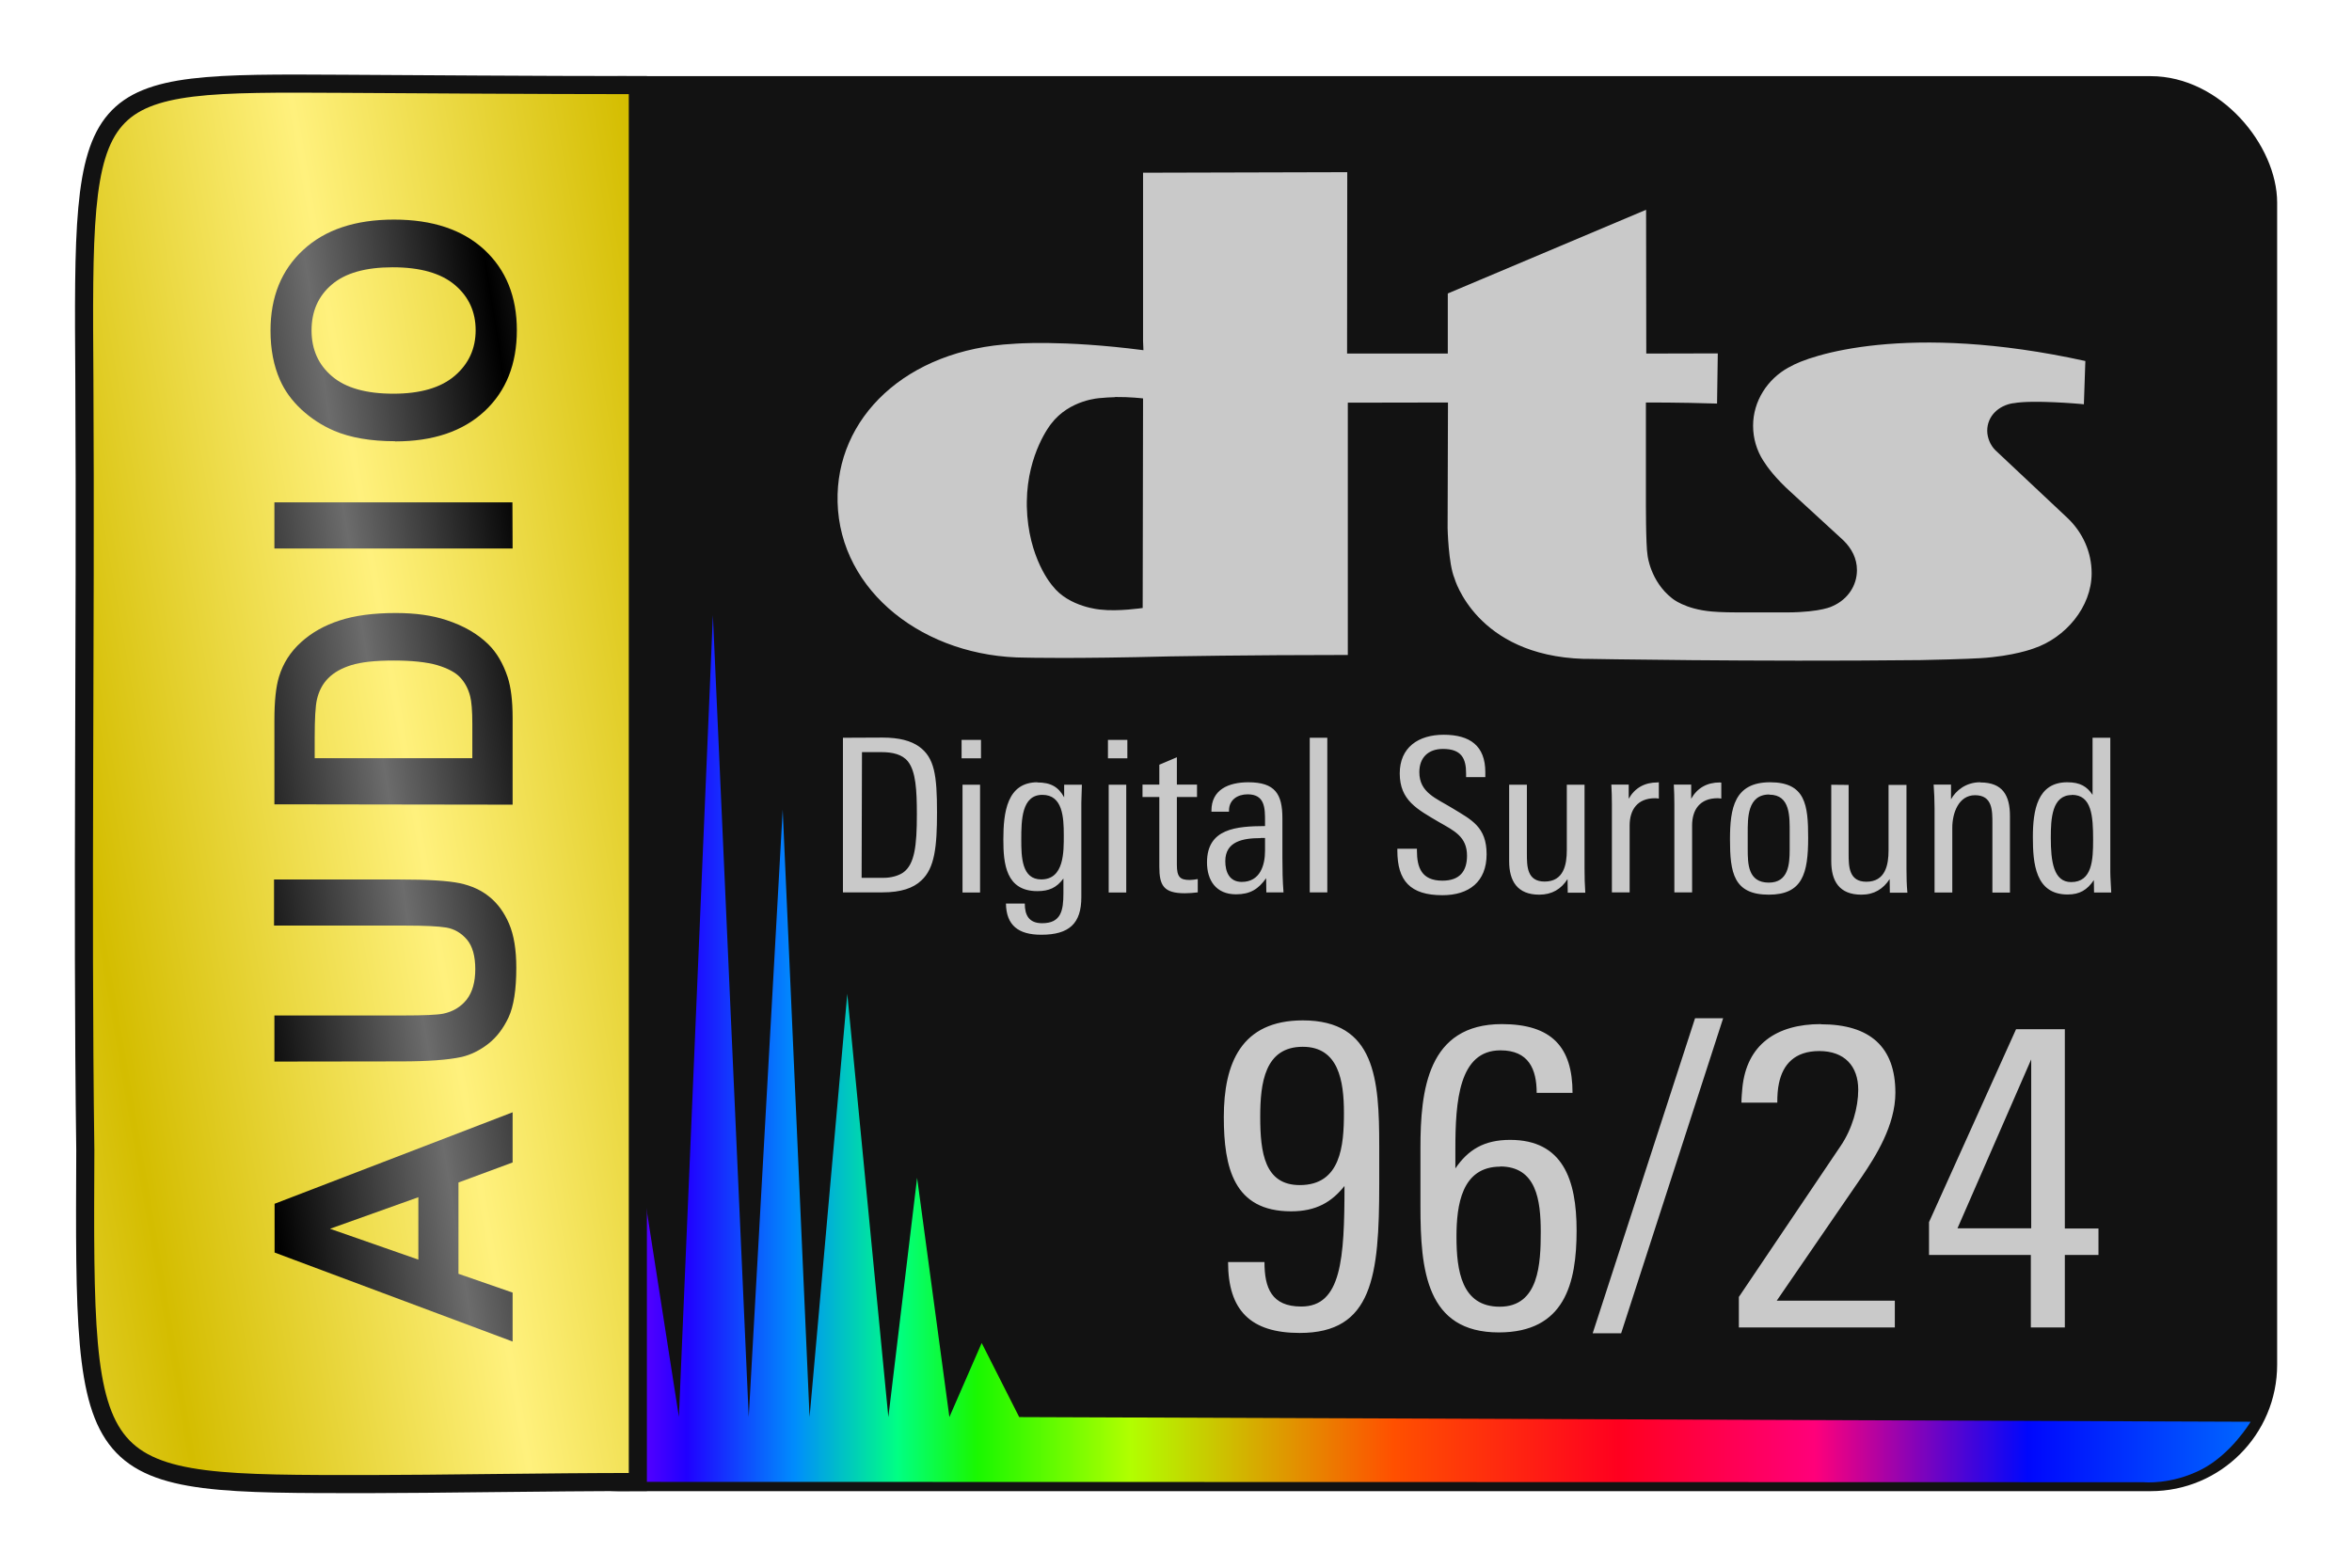 <svg viewBox="0 0 126 84" xmlns="http://www.w3.org/2000/svg"><linearGradient id="a" gradientUnits="userSpaceOnUse" spreadMethod="reflect" x1="-54.91" x2="-53.48" y1="20.56" y2="30.1"><stop offset="0" stop-color="#6c6c6c"/><stop offset="1"/></linearGradient><linearGradient id="b" gradientTransform="matrix(0 -.2 .21 0 -21.79 93.04)" gradientUnits="userSpaceOnUse" x1="67.11" x2="67.11" y1="259.37" y2="735.14"><stop offset="0" stop-color="#7e00ff"/><stop offset=".041" stop-color="#2000ff"/><stop offset=".099" stop-color="#008eff" stop-opacity=".99"/><stop offset=".154" stop-color="#00ff84"/><stop offset=".197" stop-color="#1aff00" stop-opacity=".97"/><stop offset=".279" stop-color="#b1ff00"/><stop offset=".42" stop-color="#ff5000"/><stop offset=".541" stop-color="#ff001f"/><stop offset=".646" stop-color="#ff007a"/><stop offset=".76" stop-color="#0007ff" stop-opacity=".99"/><stop offset=".881" stop-color="#0068ff"/><stop offset="1" stop-opacity=".99"/></linearGradient><filter id="c" color-interpolation-filters="sRGB" height="1" width="1" x="0" y="0"><feGaussianBlur stdDeviation=".002"/></filter><linearGradient id="d" gradientTransform="matrix(.99 0 0 .95 .36 1.93)" gradientUnits="userSpaceOnUse" spreadMethod="reflect" x1="3.66" x2="21.33" y1="42.02" y2="39.08"><stop offset="0" stop-color="#d4bd00"/><stop offset="1" stop-color="#fff17d"/></linearGradient><rect fill="#121212" height="75.14" ry="6.44" stroke="#121212" stroke-linecap="round" stroke-linejoin="round" stroke-width=".68" width="94.98" x="26.67" y="4.42"/><path d="m38.19 32.96-1.82 42.96-2.4-15.4-1.54 15.4-1.92-27.06-1.85 27.06c-.31-1.47-.92-3.96-.92-3.96l.03 7.44 87.06.02s1.46.15 3.08-.67 2.66-2.57 2.66-2.57l-65.97-.25-2.01-3.97-1.73 3.97-1.73-12.82-1.54 12.82-2.2-22.68-2.02 22.68-1.44-32.55-1.82 32.55z" fill="url(#b)" stroke-width=".97"/><path d="m34.12 4.56c-5.36 0-12.01-.05-15.75-.07-13.94-.08-13.96-.08-13.85 15.96.08 13.76-.13 27.73.05 41.18-.08 17.95-.12 17.9 15.26 17.89 3.36 0 9.58-.11 14.28-.11h.06v-74.85z" fill="url(#d)" stroke="#121212" stroke-width=".97"/><g fill="url(#a)" filter="url(#c)" stroke-width="0" transform="matrix(0 -.95 .99 0 1.85 -.66)"><path d="m-63.43 25.87h-2.83l-1.13-2.93h-5.15l-1.06 2.93h-2.76l5.02-12.88h2.75zm-4.79-5.1-1.78-4.78-1.74 4.78z"/><path d="m-60.57 12.98h2.6v6.98q0 1.66.1 2.15.17.79.79 1.27.63.47 1.72.47 1.11 0 1.67-.45.56-.46.68-1.12.11-.66.11-2.19v-7.13h2.6v6.77q0 2.32-.21 3.28-.21.96-.78 1.62-.56.66-1.51 1.05-.95.39-2.48.39-1.85 0-2.8-.42-.95-.43-1.5-1.11-.55-.69-.73-1.43-.25-1.11-.25-3.27z"/><path d="m-46.06 12.98h4.75q1.61 0 2.45.25 1.13.33 1.94 1.19.81.85 1.23 2.09.42 1.23.42 3.04 0 1.59-.4 2.74-.48 1.41-1.38 2.28-.68.66-1.83 1.03-.86.27-2.3.27h-4.9zm2.6 2.18v8.53h1.94q1.09 0 1.57-.12.63-.16 1.05-.54.42-.38.69-1.24.26-.87.26-2.36 0-1.49-.26-2.29-.26-.8-.74-1.25-.47-.45-1.2-.61-.54-.12-2.14-.12z"/><path d="m-31.63 25.87v-12.89h2.6v12.88z"/><path d="m-25.58 19.51q0-1.97.59-3.3.44-.98 1.2-1.77.76-.78 1.67-1.16 1.2-.51 2.78-.51 2.85 0 4.55 1.77 1.71 1.77 1.71 4.91 0 3.12-1.7 4.89-1.7 1.76-4.54 1.76-2.87 0-4.57-1.75-1.7-1.76-1.7-4.83zm2.68-.09q0 2.19 1.01 3.32 1.01 1.13 2.57 1.13 1.56 0 2.55-1.12 1-1.13 1-3.37 0-2.21-.98-3.3-.97-1.09-2.58-1.09-1.61 0-2.59 1.11-.98 1.1-.98 3.32z"/></g><g fill="#c9c9c9" transform="matrix(.99 0 0 .95 .36 1.93)"><path d="m72.54 7.68-11.05.03v9.5l.02.51c-4.44-.6-7.02-.36-7.02-.36-5.83.31-9.65 4.19-9.53 8.93.12 5.05 4.71 8.77 10.2 8.77 0 0 2.57.07 7.8-.07 0 0 4.21-.08 9.61-.08v-14.23l5.42-.01-.02 7.08s.04 2.01.37 2.83c0 0 1.16 4.36 6.99 4.55h.22s9.09.17 17.84.07h.13c2.43-.05 3.28-.11 3.28-.11 1.8-.11 2.89-.55 2.89-.55 1.71-.6 3.13-2.33 3.13-4.24 0-1.2-.49-2.29-1.27-3.08l-.03-.03-3.86-3.78-.06-.06c-.26-.27-.43-.69-.43-1.09 0-.82.61-1.42 1.4-1.55h.03c1.03-.2 3.6.04 3.6.04l.2.02.08-2.44c-9.64-2.21-14.96-.32-15.99.33l-.08.04c-1.13.65-1.91 1.89-1.91 3.28 0 .72.2 1.4.55 1.97l.02.03c.18.3.63.96 1.51 1.78l2.79 2.67.02.02c.44.45.73 1.01.73 1.67 0 .87-.49 1.65-1.31 2.03 0 0-.58.35-2.48.36h-.08-2.55c-.93 0-1.42-.05-1.42-.05-1.49-.13-2.17-.75-2.17-.75-1.17-.96-1.32-2.41-1.32-2.41-.1-.61-.09-3.1-.09-3.36v-5.27s1.75-.01 3.85.06l.04-2.83-3.87.01-.01-8.11-10.73 4.72v3.39h-5.45zm-12.56 12.68c.79-.01 1.51.08 1.51.08l-.02 11.82s-1.33.21-2.29.09c0 0-1.7-.13-2.59-1.34 0 0-1.33-1.54-1.39-4.49v-.26c.03-2.74 1.31-4.38 1.31-4.38 1.01-1.39 2.67-1.46 2.67-1.46.25-.03.52-.04.79-.05zm17.78 19.05c-1.38 0-2.38.72-2.38 2.18 0 1.52.94 2.02 2.13 2.75.8.48 1.51.81 1.51 1.89 0 .87-.39 1.41-1.33 1.41-1.13 0-1.38-.74-1.38-1.7v-.1h-1.06v.1c0 1.7.69 2.52 2.44 2.52 1.44 0 2.39-.76 2.39-2.31s-.82-1.94-1.84-2.59c-.89-.57-1.8-.88-1.8-2.04 0-.81.47-1.31 1.28-1.31 1.01 0 1.25.55 1.25 1.38v.21h1.04v-.28c0-1.48-.82-2.11-2.26-2.11zm35.11.17v3.22c-.3-.47-.67-.71-1.37-.71-1.62 0-1.86 1.59-1.86 3.09 0 1.48.13 3.24 1.88 3.24.66 0 1.06-.26 1.42-.81l.01.7h.93c-.01-.29-.05-.86-.05-1.15v-7.58zm-67.62 0v8.72h2.14c1 0 1.67-.24 2.1-.67.73-.69.85-1.92.85-3.84 0-2.09-.13-3.09-.98-3.72-.44-.32-1.06-.5-1.97-.5zm25.26 0v8.72h.95v-8.72zm-18.84.12v1.04h1.05v-1.04zm7.92 0v1.04h1.05v-1.04zm-13.31.69h1.06c.58 0 1.12.12 1.43.53.42.56.48 1.59.48 2.98 0 1.77-.12 2.82-.74 3.28-.26.19-.67.3-1.05.3h-1.2zm17.04.29-.95.42v1.12h-.91v.7h.91v3.93c0 1.06.23 1.5 1.38 1.5.23 0 .47-.02.7-.05v-.75c-.16.03-.3.05-.44.05-.52 0-.69-.17-.69-.86v-3.82h1.09v-.7h-1.09zm43.47 1.41c-.77 0-1.31.46-1.58.96v-.83h-.94c.03.44.05.88.05 1.33v4.76h.96v-3.66c0-.82.34-1.83 1.23-1.83.95 0 .94.87.94 1.6v3.89h.95v-4.32c0-1.15-.39-1.89-1.6-1.89zm-51.01 0c-1.65 0-1.85 1.69-1.85 3.23 0 1.35.13 2.91 1.84 2.91.63 0 1.04-.19 1.41-.71v.83c0 .98-.13 1.69-1.15 1.69-.72 0-.94-.46-.94-1.11h-1.02c.02 1.23.67 1.76 1.91 1.76 1.51 0 2.17-.63 2.17-2.12v-5.33c0-.34.03-.69.03-1.01h-.96v.71c-.31-.59-.72-.84-1.46-.84zm39.64 0c-1.94 0-2.17 1.47-2.17 3.22 0 1.87.19 3.12 2.1 3.12 1.83 0 2.13-1.2 2.13-3.21 0-1.84-.14-3.13-2.06-3.13zm-28.23 0c-1.08 0-2 .42-2 1.6v.06h.95v-.06c0-.61.46-.92 1.01-.92.94 0 .94.79.94 1.52v.27c-1.55.01-3.14.13-3.14 2.05 0 1 .48 1.8 1.57 1.8.76 0 1.21-.29 1.63-.91l.01.8h.93c-.05-.65-.06-1.29-.06-1.94v-2.24c0-1.36-.39-2.03-1.84-2.03zm22.13.01c-.69 0-1.22.31-1.55.92v-.8h-.94c.02.27.03.83.03 1.11v4.97h.96v-3.77c0-.89.42-1.54 1.38-1.54.07 0 .13.01.2.02v-.92zm3.38 0c-.69 0-1.22.31-1.55.92v-.8h-.94c.02.27.03.83.03 1.11v4.97h.96v-3.77c0-.89.42-1.54 1.38-1.54.07 0 .13.01.2.02v-.9zm-40.98.13v6.08h.95v-6.08zm7.91 0v6.08h.95v-6.08zm21.67 0v4.31c0 1.12.44 1.89 1.63 1.89.69 0 1.19-.32 1.53-.88l.01.77h.95c-.03-.46-.04-.89-.04-1.35v-4.74h-.96v3.69c0 .82-.17 1.77-1.2 1.77-.96 0-.96-.87-.96-1.58v-3.88zm17.43 0v4.31c0 1.12.43 1.89 1.63 1.89.69 0 1.18-.32 1.53-.88l.01.77h.95c-.04-.45-.05-.88-.05-1.34v-4.74h-.97v3.69c0 .82-.17 1.77-1.2 1.77-.95 0-.96-.87-.96-1.58v-3.88zm-3.35.56c1.15 0 1.1 1.26 1.1 2.17v.93c0 .83-.07 1.86-1.13 1.86-1.13 0-1.14-1.07-1.14-1.89v-.89c0-.84-.03-2.19 1.17-2.19zm16.37.01c1.07 0 1.15 1.18 1.15 2.54 0 1.13-.05 2.38-1.19 2.38-.95 0-1.1-1.16-1.1-2.5 0-1.08.06-2.41 1.14-2.41zm-55.71 0c1.1 0 1.16 1.26 1.16 2.27 0 .92.03 2.5-1.22 2.5-1.05 0-1.08-1.25-1.08-2.24 0-1.1.02-2.53 1.14-2.53zm11.81 2.43h.24v.73c0 .78-.25 1.75-1.26 1.75-.68 0-.89-.58-.89-1.17 0-1.12.96-1.3 1.91-1.3z" stroke-width=".09"/><path d="m91.36 55.4-5.54 17.77h1.54l5.52-17.77zm-21.22.12c-3.35 0-4.28 2.44-4.28 5.45 0 2.86.54 5.32 3.64 5.32 1.37 0 2.2-.53 2.89-1.43 0 4.12-.17 6.8-2.34 6.8-1.61 0-1.99-1.05-1.99-2.51h-1.97c0 2.72 1.21 4 3.88 4 3.94 0 4.3-3.19 4.3-8.4v-2.13c0-3.78-.21-7.1-4.14-7.1zm10.77.21c-4.03 0-4.41 3.74-4.41 6.99v3.28c0 3.6.31 7.12 4.24 7.12 3.57 0 4.21-2.77 4.21-5.75 0-2.86-.74-5.11-3.6-5.11-1.42 0-2.28.57-2.96 1.61v-1.09c0-2.7.19-5.57 2.44-5.57 1.52 0 1.96 1.05 1.96 2.4h1.94c0-2.58-1.12-3.88-3.83-3.88zm17.26 0c-2.41 0-4.02 1.16-4.25 3.6-.02.26-.05.54-.05.83h1.94c0-.39.02-.76.09-1.09.21-1.06.85-1.82 2.18-1.82 1.37 0 2.11.85 2.11 2.18 0 1.01-.33 2.22-.95 3.17l-5.51 8.52v1.72h8.44v-1.51h-6.39l4.61-7c.74-1.14 1.81-2.89 1.81-4.73 0-2.56-1.35-3.86-4.03-3.86zm10.56.29-4.71 10.88v1.85h5.51v4.09h1.84v-4.09h1.82v-1.49h-1.82v-11.24zm-38.6.99c1.94 0 2.23 1.92 2.23 3.73 0 1.85-.17 4.07-2.39 4.07-1.9 0-2.14-1.82-2.14-3.85 0-1.9.24-3.95 2.3-3.95zm39.42.71v9.53h-3.99zm-28.74 6.04c1.96 0 2.2 1.89 2.2 3.69 0 1.78-.09 4.22-2.22 4.22-2.06 0-2.34-2.02-2.34-3.95 0-1.78.28-3.95 2.37-3.95z" stroke-width=".17"/></g></svg>